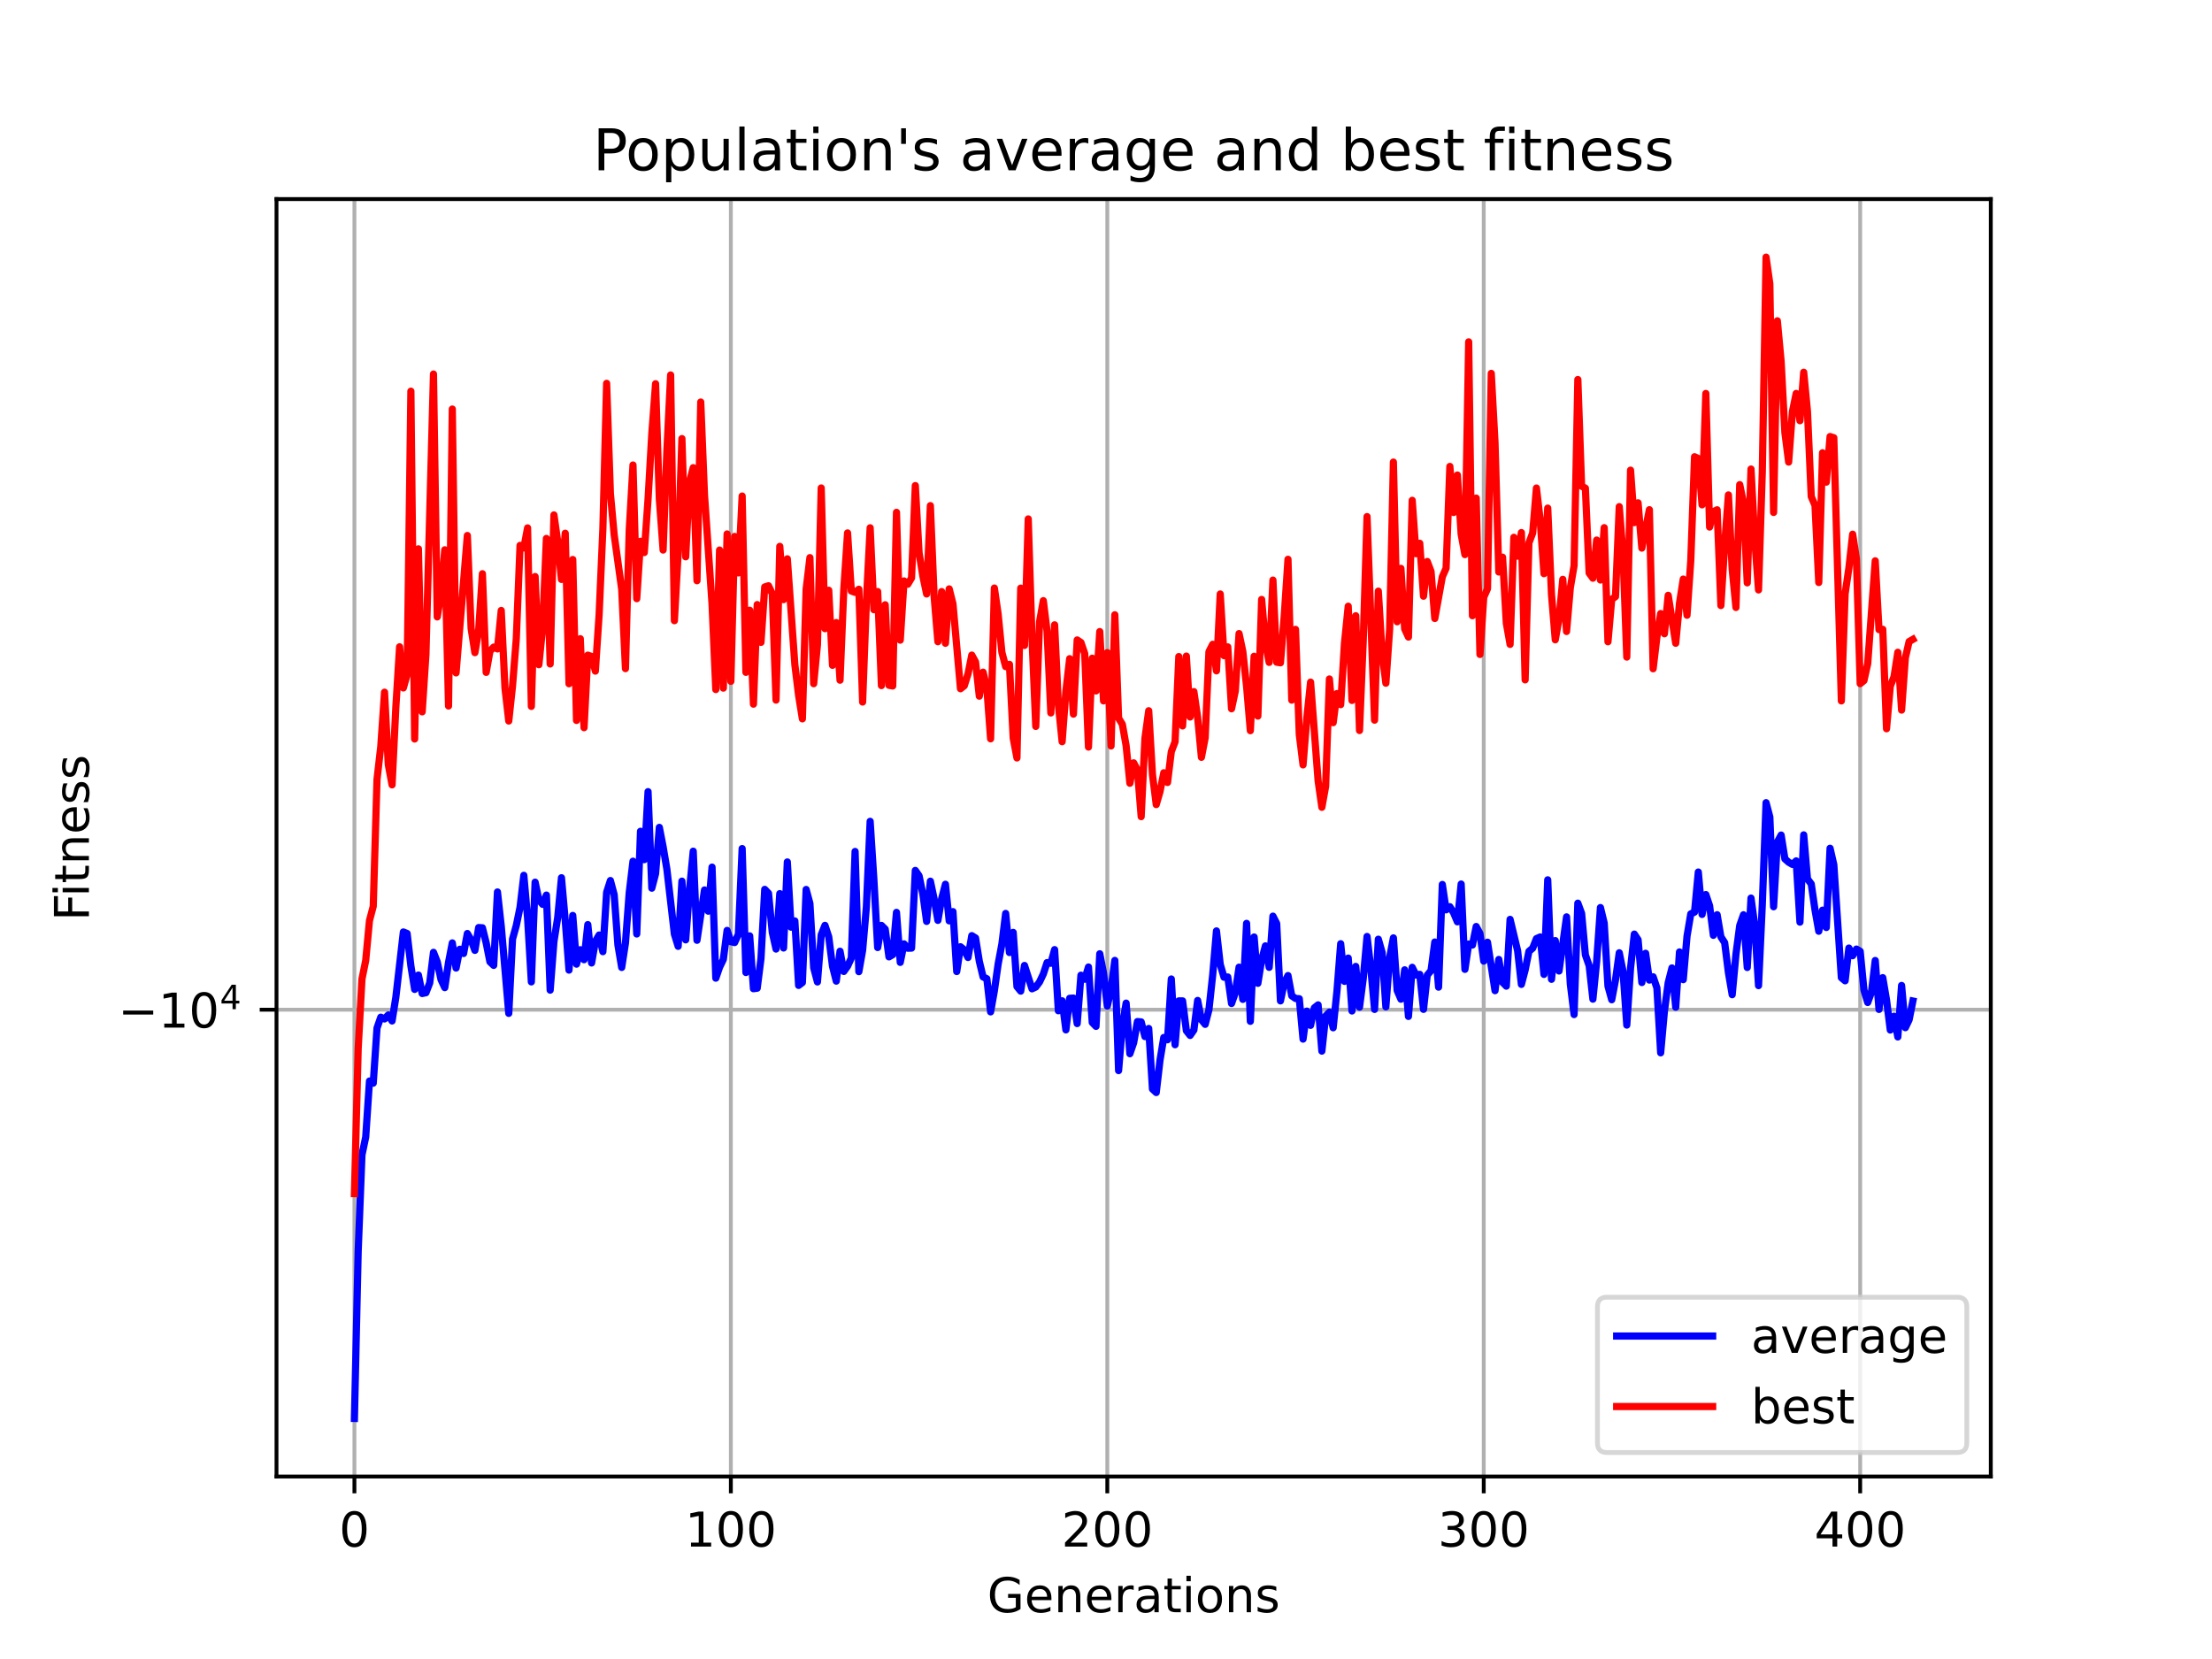 <?xml version="1.0" encoding="utf-8" standalone="no"?>
<!DOCTYPE svg PUBLIC "-//W3C//DTD SVG 1.1//EN"
  "http://www.w3.org/Graphics/SVG/1.1/DTD/svg11.dtd">
<!-- Created with matplotlib (https://matplotlib.org/) -->
<svg height="345.6pt" version="1.1" viewBox="0 0 460.8 345.6" width="460.8pt" xmlns="http://www.w3.org/2000/svg" xmlns:xlink="http://www.w3.org/1999/xlink">
 <defs>
  <style type="text/css">*{stroke-linecap:butt;stroke-linejoin:round;}</style>
 </defs>
 <g id="figure_1">
  <g id="patch_1">
   <path d="M 0 345.6 
L 460.8 345.6 
L 460.8 0 
L 0 0 
z
" style="fill:#ffffff;"/>
  </g>
  <g id="axes_1">
   <g id="patch_2">
    <path d="M 57.6 307.584 
L 414.72 307.584 
L 414.72 41.472 
L 57.6 41.472 
z
" style="fill:#ffffff;"/>
   </g>
   <g id="matplotlib.axis_1">
    <g id="xtick_1">
     <g id="line2d_1">
      <path clip-path="url(#p986811a3cc)" d="M 73.833 307.584 
L 73.833 41.472 
" style="fill:none;stroke:#b0b0b0;stroke-linecap:square;stroke-width:0.8;"/>
     </g>
     <g id="line2d_2">
      <defs>
       <path d="M 0 0 
L 0 3.5 
" id="maf06f49b6b" style="stroke:#000000;stroke-width:0.8;"/>
      </defs>
      <g>
       <use style="stroke:#000000;stroke-width:0.8;" x="73.833" xlink:href="#maf06f49b6b" y="307.584"/>
      </g>
     </g>
     <g id="text_1">
      <!-- 0 -->
      <g transform="translate(70.651 322.182)scale(0.1 -0.1)">
       <defs>
        <path d="M 31.781 66.406 
Q 24.172 66.406 20.328 58.906 
Q 16.5 51.422 16.5 36.375 
Q 16.5 21.391 20.328 13.891 
Q 24.172 6.391 31.781 6.391 
Q 39.453 6.391 43.281 13.891 
Q 47.125 21.391 47.125 36.375 
Q 47.125 51.422 43.281 58.906 
Q 39.453 66.406 31.781 66.406 
z
M 31.781 74.219 
Q 44.047 74.219 50.516 64.516 
Q 56.984 54.828 56.984 36.375 
Q 56.984 17.969 50.516 8.266 
Q 44.047 -1.422 31.781 -1.422 
Q 19.531 -1.422 13.062 8.266 
Q 6.594 17.969 6.594 36.375 
Q 6.594 54.828 13.062 64.516 
Q 19.531 74.219 31.781 74.219 
z
" id="DejaVuSans-48"/>
       </defs>
       <use xlink:href="#DejaVuSans-48"/>
      </g>
     </g>
    </g>
    <g id="xtick_2">
     <g id="line2d_3">
      <path clip-path="url(#p986811a3cc)" d="M 152.252 307.584 
L 152.252 41.472 
" style="fill:none;stroke:#b0b0b0;stroke-linecap:square;stroke-width:0.8;"/>
     </g>
     <g id="line2d_4">
      <g>
       <use style="stroke:#000000;stroke-width:0.8;" x="152.252" xlink:href="#maf06f49b6b" y="307.584"/>
      </g>
     </g>
     <g id="text_2">
      <!-- 100 -->
      <g transform="translate(142.708 322.182)scale(0.1 -0.1)">
       <defs>
        <path d="M 12.406 8.297 
L 28.516 8.297 
L 28.516 63.922 
L 10.984 60.406 
L 10.984 69.391 
L 28.422 72.906 
L 38.281 72.906 
L 38.281 8.297 
L 54.391 8.297 
L 54.391 0 
L 12.406 0 
z
" id="DejaVuSans-49"/>
       </defs>
       <use xlink:href="#DejaVuSans-49"/>
       <use x="63.623" xlink:href="#DejaVuSans-48"/>
       <use x="127.246" xlink:href="#DejaVuSans-48"/>
      </g>
     </g>
    </g>
    <g id="xtick_3">
     <g id="line2d_5">
      <path clip-path="url(#p986811a3cc)" d="M 230.671 307.584 
L 230.671 41.472 
" style="fill:none;stroke:#b0b0b0;stroke-linecap:square;stroke-width:0.8;"/>
     </g>
     <g id="line2d_6">
      <g>
       <use style="stroke:#000000;stroke-width:0.8;" x="230.671" xlink:href="#maf06f49b6b" y="307.584"/>
      </g>
     </g>
     <g id="text_3">
      <!-- 200 -->
      <g transform="translate(221.127 322.182)scale(0.1 -0.1)">
       <defs>
        <path d="M 19.188 8.297 
L 53.609 8.297 
L 53.609 0 
L 7.328 0 
L 7.328 8.297 
Q 12.938 14.109 22.625 23.891 
Q 32.328 33.688 34.812 36.531 
Q 39.547 41.844 41.422 45.531 
Q 43.312 49.219 43.312 52.781 
Q 43.312 58.594 39.234 62.25 
Q 35.156 65.922 28.609 65.922 
Q 23.969 65.922 18.812 64.312 
Q 13.672 62.703 7.812 59.422 
L 7.812 69.391 
Q 13.766 71.781 18.938 73 
Q 24.125 74.219 28.422 74.219 
Q 39.75 74.219 46.484 68.547 
Q 53.219 62.891 53.219 53.422 
Q 53.219 48.922 51.531 44.891 
Q 49.859 40.875 45.406 35.406 
Q 44.188 33.984 37.641 27.219 
Q 31.109 20.453 19.188 8.297 
z
" id="DejaVuSans-50"/>
       </defs>
       <use xlink:href="#DejaVuSans-50"/>
       <use x="63.623" xlink:href="#DejaVuSans-48"/>
       <use x="127.246" xlink:href="#DejaVuSans-48"/>
      </g>
     </g>
    </g>
    <g id="xtick_4">
     <g id="line2d_7">
      <path clip-path="url(#p986811a3cc)" d="M 309.09 307.584 
L 309.09 41.472 
" style="fill:none;stroke:#b0b0b0;stroke-linecap:square;stroke-width:0.8;"/>
     </g>
     <g id="line2d_8">
      <g>
       <use style="stroke:#000000;stroke-width:0.8;" x="309.09" xlink:href="#maf06f49b6b" y="307.584"/>
      </g>
     </g>
     <g id="text_4">
      <!-- 300 -->
      <g transform="translate(299.546 322.182)scale(0.1 -0.1)">
       <defs>
        <path d="M 40.578 39.312 
Q 47.656 37.797 51.625 33 
Q 55.609 28.219 55.609 21.188 
Q 55.609 10.406 48.188 4.484 
Q 40.766 -1.422 27.094 -1.422 
Q 22.516 -1.422 17.656 -0.516 
Q 12.797 0.391 7.625 2.203 
L 7.625 11.719 
Q 11.719 9.328 16.594 8.109 
Q 21.484 6.891 26.812 6.891 
Q 36.078 6.891 40.938 10.547 
Q 45.797 14.203 45.797 21.188 
Q 45.797 27.641 41.281 31.266 
Q 36.766 34.906 28.719 34.906 
L 20.219 34.906 
L 20.219 43.016 
L 29.109 43.016 
Q 36.375 43.016 40.234 45.922 
Q 44.094 48.828 44.094 54.297 
Q 44.094 59.906 40.109 62.906 
Q 36.141 65.922 28.719 65.922 
Q 24.656 65.922 20.016 65.031 
Q 15.375 64.156 9.812 62.312 
L 9.812 71.094 
Q 15.438 72.656 20.344 73.438 
Q 25.25 74.219 29.594 74.219 
Q 40.828 74.219 47.359 69.109 
Q 53.906 64.016 53.906 55.328 
Q 53.906 49.266 50.438 45.094 
Q 46.969 40.922 40.578 39.312 
z
" id="DejaVuSans-51"/>
       </defs>
       <use xlink:href="#DejaVuSans-51"/>
       <use x="63.623" xlink:href="#DejaVuSans-48"/>
       <use x="127.246" xlink:href="#DejaVuSans-48"/>
      </g>
     </g>
    </g>
    <g id="xtick_5">
     <g id="line2d_9">
      <path clip-path="url(#p986811a3cc)" d="M 387.509 307.584 
L 387.509 41.472 
" style="fill:none;stroke:#b0b0b0;stroke-linecap:square;stroke-width:0.8;"/>
     </g>
     <g id="line2d_10">
      <g>
       <use style="stroke:#000000;stroke-width:0.8;" x="387.509" xlink:href="#maf06f49b6b" y="307.584"/>
      </g>
     </g>
     <g id="text_5">
      <!-- 400 -->
      <g transform="translate(377.965 322.182)scale(0.1 -0.1)">
       <defs>
        <path d="M 37.797 64.312 
L 12.891 25.391 
L 37.797 25.391 
z
M 35.203 72.906 
L 47.609 72.906 
L 47.609 25.391 
L 58.016 25.391 
L 58.016 17.188 
L 47.609 17.188 
L 47.609 0 
L 37.797 0 
L 37.797 17.188 
L 4.891 17.188 
L 4.891 26.703 
z
" id="DejaVuSans-52"/>
       </defs>
       <use xlink:href="#DejaVuSans-52"/>
       <use x="63.623" xlink:href="#DejaVuSans-48"/>
       <use x="127.246" xlink:href="#DejaVuSans-48"/>
      </g>
     </g>
    </g>
    <g id="text_6">
     <!-- Generations -->
     <g transform="translate(205.662 335.861)scale(0.1 -0.1)">
      <defs>
       <path d="M 59.516 10.406 
L 59.516 29.984 
L 43.406 29.984 
L 43.406 38.094 
L 69.281 38.094 
L 69.281 6.781 
Q 63.578 2.734 56.688 0.656 
Q 49.812 -1.422 42 -1.422 
Q 24.906 -1.422 15.25 8.562 
Q 5.609 18.562 5.609 36.375 
Q 5.609 54.25 15.25 64.234 
Q 24.906 74.219 42 74.219 
Q 49.125 74.219 55.547 72.453 
Q 61.969 70.703 67.391 67.281 
L 67.391 56.781 
Q 61.922 61.422 55.766 63.766 
Q 49.609 66.109 42.828 66.109 
Q 29.438 66.109 22.719 58.641 
Q 16.016 51.172 16.016 36.375 
Q 16.016 21.625 22.719 14.156 
Q 29.438 6.688 42.828 6.688 
Q 48.047 6.688 52.141 7.594 
Q 56.25 8.5 59.516 10.406 
z
" id="DejaVuSans-71"/>
       <path d="M 56.203 29.594 
L 56.203 25.203 
L 14.891 25.203 
Q 15.484 15.922 20.484 11.062 
Q 25.484 6.203 34.422 6.203 
Q 39.594 6.203 44.453 7.469 
Q 49.312 8.734 54.109 11.281 
L 54.109 2.781 
Q 49.266 0.734 44.188 -0.344 
Q 39.109 -1.422 33.891 -1.422 
Q 20.797 -1.422 13.156 6.188 
Q 5.516 13.812 5.516 26.812 
Q 5.516 40.234 12.766 48.109 
Q 20.016 56 32.328 56 
Q 43.359 56 49.781 48.891 
Q 56.203 41.797 56.203 29.594 
z
M 47.219 32.234 
Q 47.125 39.594 43.094 43.984 
Q 39.062 48.391 32.422 48.391 
Q 24.906 48.391 20.391 44.141 
Q 15.875 39.891 15.188 32.172 
z
" id="DejaVuSans-101"/>
       <path d="M 54.891 33.016 
L 54.891 0 
L 45.906 0 
L 45.906 32.719 
Q 45.906 40.484 42.875 44.328 
Q 39.844 48.188 33.797 48.188 
Q 26.516 48.188 22.312 43.547 
Q 18.109 38.922 18.109 30.906 
L 18.109 0 
L 9.078 0 
L 9.078 54.688 
L 18.109 54.688 
L 18.109 46.188 
Q 21.344 51.125 25.703 53.562 
Q 30.078 56 35.797 56 
Q 45.219 56 50.047 50.172 
Q 54.891 44.344 54.891 33.016 
z
" id="DejaVuSans-110"/>
       <path d="M 41.109 46.297 
Q 39.594 47.172 37.812 47.578 
Q 36.031 48 33.891 48 
Q 26.266 48 22.188 43.047 
Q 18.109 38.094 18.109 28.812 
L 18.109 0 
L 9.078 0 
L 9.078 54.688 
L 18.109 54.688 
L 18.109 46.188 
Q 20.953 51.172 25.484 53.578 
Q 30.031 56 36.531 56 
Q 37.453 56 38.578 55.875 
Q 39.703 55.766 41.062 55.516 
z
" id="DejaVuSans-114"/>
       <path d="M 34.281 27.484 
Q 23.391 27.484 19.188 25 
Q 14.984 22.516 14.984 16.5 
Q 14.984 11.719 18.141 8.906 
Q 21.297 6.109 26.703 6.109 
Q 34.188 6.109 38.703 11.406 
Q 43.219 16.703 43.219 25.484 
L 43.219 27.484 
z
M 52.203 31.203 
L 52.203 0 
L 43.219 0 
L 43.219 8.297 
Q 40.141 3.328 35.547 0.953 
Q 30.953 -1.422 24.312 -1.422 
Q 15.922 -1.422 10.953 3.297 
Q 6 8.016 6 15.922 
Q 6 25.141 12.172 29.828 
Q 18.359 34.516 30.609 34.516 
L 43.219 34.516 
L 43.219 35.406 
Q 43.219 41.609 39.141 45 
Q 35.062 48.391 27.688 48.391 
Q 23 48.391 18.547 47.266 
Q 14.109 46.141 10.016 43.891 
L 10.016 52.203 
Q 14.938 54.109 19.578 55.047 
Q 24.219 56 28.609 56 
Q 40.484 56 46.344 49.844 
Q 52.203 43.703 52.203 31.203 
z
" id="DejaVuSans-97"/>
       <path d="M 18.312 70.219 
L 18.312 54.688 
L 36.812 54.688 
L 36.812 47.703 
L 18.312 47.703 
L 18.312 18.016 
Q 18.312 11.328 20.141 9.422 
Q 21.969 7.516 27.594 7.516 
L 36.812 7.516 
L 36.812 0 
L 27.594 0 
Q 17.188 0 13.234 3.875 
Q 9.281 7.766 9.281 18.016 
L 9.281 47.703 
L 2.688 47.703 
L 2.688 54.688 
L 9.281 54.688 
L 9.281 70.219 
z
" id="DejaVuSans-116"/>
       <path d="M 9.422 54.688 
L 18.406 54.688 
L 18.406 0 
L 9.422 0 
z
M 9.422 75.984 
L 18.406 75.984 
L 18.406 64.594 
L 9.422 64.594 
z
" id="DejaVuSans-105"/>
       <path d="M 30.609 48.391 
Q 23.391 48.391 19.188 42.75 
Q 14.984 37.109 14.984 27.297 
Q 14.984 17.484 19.156 11.844 
Q 23.344 6.203 30.609 6.203 
Q 37.797 6.203 41.984 11.859 
Q 46.188 17.531 46.188 27.297 
Q 46.188 37.016 41.984 42.703 
Q 37.797 48.391 30.609 48.391 
z
M 30.609 56 
Q 42.328 56 49.016 48.375 
Q 55.719 40.766 55.719 27.297 
Q 55.719 13.875 49.016 6.219 
Q 42.328 -1.422 30.609 -1.422 
Q 18.844 -1.422 12.172 6.219 
Q 5.516 13.875 5.516 27.297 
Q 5.516 40.766 12.172 48.375 
Q 18.844 56 30.609 56 
z
" id="DejaVuSans-111"/>
       <path d="M 44.281 53.078 
L 44.281 44.578 
Q 40.484 46.531 36.375 47.5 
Q 32.281 48.484 27.875 48.484 
Q 21.188 48.484 17.844 46.438 
Q 14.5 44.391 14.5 40.281 
Q 14.5 37.156 16.891 35.375 
Q 19.281 33.594 26.516 31.984 
L 29.594 31.297 
Q 39.156 29.25 43.188 25.516 
Q 47.219 21.781 47.219 15.094 
Q 47.219 7.469 41.188 3.016 
Q 35.156 -1.422 24.609 -1.422 
Q 20.219 -1.422 15.453 -0.562 
Q 10.688 0.297 5.422 2 
L 5.422 11.281 
Q 10.406 8.688 15.234 7.391 
Q 20.062 6.109 24.812 6.109 
Q 31.156 6.109 34.562 8.281 
Q 37.984 10.453 37.984 14.406 
Q 37.984 18.062 35.516 20.016 
Q 33.062 21.969 24.703 23.781 
L 21.578 24.516 
Q 13.234 26.266 9.516 29.906 
Q 5.812 33.547 5.812 39.891 
Q 5.812 47.609 11.281 51.797 
Q 16.75 56 26.812 56 
Q 31.781 56 36.172 55.266 
Q 40.578 54.547 44.281 53.078 
z
" id="DejaVuSans-115"/>
      </defs>
      <use xlink:href="#DejaVuSans-71"/>
      <use x="77.49" xlink:href="#DejaVuSans-101"/>
      <use x="139.014" xlink:href="#DejaVuSans-110"/>
      <use x="202.393" xlink:href="#DejaVuSans-101"/>
      <use x="263.916" xlink:href="#DejaVuSans-114"/>
      <use x="305.029" xlink:href="#DejaVuSans-97"/>
      <use x="366.309" xlink:href="#DejaVuSans-116"/>
      <use x="405.518" xlink:href="#DejaVuSans-105"/>
      <use x="433.301" xlink:href="#DejaVuSans-111"/>
      <use x="494.482" xlink:href="#DejaVuSans-110"/>
      <use x="557.861" xlink:href="#DejaVuSans-115"/>
     </g>
    </g>
   </g>
   <g id="matplotlib.axis_2">
    <g id="ytick_1">
     <g id="line2d_11">
      <path clip-path="url(#p986811a3cc)" d="M 57.6 210.338 
L 414.72 210.338 
" style="fill:none;stroke:#b0b0b0;stroke-linecap:square;stroke-width:0.8;"/>
     </g>
     <g id="line2d_12">
      <defs>
       <path d="M 0 0 
L -3.5 0 
" id="m774f56b05f" style="stroke:#000000;stroke-width:0.8;"/>
      </defs>
      <g>
       <use style="stroke:#000000;stroke-width:0.8;" x="57.6" xlink:href="#m774f56b05f" y="210.338"/>
      </g>
     </g>
     <g id="text_7">
      <!-- $\mathdefault{-10^{4}}$ -->
      <g transform="translate(24.6 214.137)scale(0.1 -0.1)">
       <defs>
        <path d="M 10.594 35.5 
L 73.188 35.5 
L 73.188 27.203 
L 10.594 27.203 
z
" id="DejaVuSans-8722"/>
       </defs>
       <use transform="translate(0 0.684)" xlink:href="#DejaVuSans-8722"/>
       <use transform="translate(83.789 0.684)" xlink:href="#DejaVuSans-49"/>
       <use transform="translate(147.412 0.684)" xlink:href="#DejaVuSans-48"/>
       <use transform="translate(211.992 38.966)scale(0.7)" xlink:href="#DejaVuSans-52"/>
      </g>
     </g>
    </g>
    <g id="text_8">
     <!-- Fitness -->
     <g transform="translate(18.52 191.845)rotate(-90)scale(0.1 -0.1)">
      <defs>
       <path d="M 9.812 72.906 
L 51.703 72.906 
L 51.703 64.594 
L 19.672 64.594 
L 19.672 43.109 
L 48.578 43.109 
L 48.578 34.812 
L 19.672 34.812 
L 19.672 0 
L 9.812 0 
z
" id="DejaVuSans-70"/>
      </defs>
      <use xlink:href="#DejaVuSans-70"/>
      <use x="50.27" xlink:href="#DejaVuSans-105"/>
      <use x="78.053" xlink:href="#DejaVuSans-116"/>
      <use x="117.262" xlink:href="#DejaVuSans-110"/>
      <use x="180.641" xlink:href="#DejaVuSans-101"/>
      <use x="242.164" xlink:href="#DejaVuSans-115"/>
      <use x="294.264" xlink:href="#DejaVuSans-115"/>
     </g>
    </g>
   </g>
   <g id="line2d_13">
    <path clip-path="url(#p986811a3cc)" d="M 73.833 295.488 
L 74.617 260.62 
L 75.401 240.605 
L 76.185 236.87 
L 76.969 225.199 
L 77.754 225.642 
L 78.538 214.158 
L 79.322 211.9 
L 80.106 212.266 
L 80.89 211.428 
L 81.675 212.684 
L 82.459 207.76 
L 84.027 194.141 
L 84.811 194.464 
L 85.596 201.215 
L 86.38 206.111 
L 87.164 203.124 
L 87.948 206.966 
L 88.732 206.805 
L 89.517 204.768 
L 90.301 198.389 
L 91.085 200.369 
L 91.869 204.056 
L 92.653 205.74 
L 93.437 200.474 
L 94.222 196.426 
L 95.006 201.663 
L 95.79 197.749 
L 96.574 198.633 
L 97.358 194.469 
L 98.143 195.819 
L 98.927 197.977 
L 99.711 193.228 
L 100.495 193.276 
L 101.279 196.427 
L 102.064 200.365 
L 102.848 201.107 
L 103.632 185.812 
L 104.416 192.924 
L 105.985 211.102 
L 106.769 195.624 
L 107.553 192.802 
L 108.337 188.985 
L 109.121 182.345 
L 109.905 191.234 
L 110.69 204.545 
L 111.474 183.775 
L 112.258 187.471 
L 113.042 188.397 
L 113.826 186.463 
L 114.611 206.266 
L 115.395 196.136 
L 116.179 191.157 
L 116.963 182.849 
L 117.747 191.713 
L 118.532 202.09 
L 119.316 190.706 
L 120.1 200.848 
L 120.884 197.845 
L 121.668 199.923 
L 122.452 192.613 
L 123.237 200.603 
L 124.021 196.126 
L 124.805 194.78 
L 125.589 198.252 
L 126.373 185.88 
L 127.158 183.433 
L 127.942 186.381 
L 128.726 196.872 
L 129.51 201.537 
L 130.294 196.453 
L 131.079 185.957 
L 131.863 179.406 
L 132.647 194.565 
L 133.431 173.17 
L 134.215 179.077 
L 135 164.916 
L 135.784 185.022 
L 136.568 182.008 
L 137.352 172.358 
L 138.136 176.395 
L 138.92 181.042 
L 140.489 194.61 
L 141.273 197.138 
L 142.057 183.561 
L 142.841 195.789 
L 143.626 185.549 
L 144.41 177.32 
L 145.194 195.879 
L 146.762 185.398 
L 147.547 189.814 
L 148.331 180.637 
L 149.115 203.767 
L 149.899 201.491 
L 150.683 199.861 
L 151.468 193.825 
L 152.252 196.171 
L 153.036 196.35 
L 153.82 194.616 
L 154.604 176.771 
L 155.388 202.593 
L 156.173 194.961 
L 156.957 205.968 
L 157.741 205.86 
L 158.525 199.688 
L 159.309 185.272 
L 160.094 186.089 
L 160.878 194.238 
L 161.662 197.702 
L 162.446 186.155 
L 163.23 197.48 
L 164.015 179.557 
L 164.799 193.152 
L 165.583 191.849 
L 166.367 205.28 
L 167.151 204.685 
L 167.935 185.295 
L 168.72 188.217 
L 169.504 201.607 
L 170.288 204.561 
L 171.072 194.737 
L 171.856 192.771 
L 172.641 195.173 
L 173.425 201.293 
L 174.209 204.385 
L 174.993 198.159 
L 175.777 202.371 
L 176.562 201.276 
L 177.346 199.58 
L 178.13 177.376 
L 178.914 202.417 
L 179.698 197.974 
L 180.483 188.917 
L 181.267 171.099 
L 182.051 183.303 
L 182.835 197.39 
L 183.619 192.779 
L 184.403 193.558 
L 185.188 199.333 
L 185.972 198.879 
L 186.756 190.065 
L 187.54 200.481 
L 188.324 196.623 
L 189.109 197.53 
L 189.893 197.508 
L 190.677 181.326 
L 191.461 182.449 
L 192.245 186.218 
L 193.03 191.944 
L 193.814 183.57 
L 194.598 187.26 
L 195.382 191.728 
L 196.166 187.201 
L 196.951 184.211 
L 197.735 191.833 
L 198.519 189.908 
L 199.303 202.389 
L 200.087 197.225 
L 200.871 197.866 
L 201.656 199.463 
L 202.44 194.911 
L 203.224 195.397 
L 204.008 200.254 
L 204.792 203.508 
L 205.577 203.885 
L 206.361 210.792 
L 207.145 206.401 
L 207.929 200.837 
L 208.713 196.646 
L 209.498 190.286 
L 210.282 198.43 
L 211.066 194.237 
L 211.85 205.516 
L 212.634 206.47 
L 213.418 201.121 
L 214.987 205.989 
L 215.771 205.617 
L 216.555 204.565 
L 217.339 202.913 
L 218.124 200.522 
L 218.908 200.67 
L 219.692 197.826 
L 220.476 210.564 
L 221.26 208.481 
L 222.045 214.54 
L 222.829 207.968 
L 223.613 207.916 
L 224.397 213.229 
L 225.181 203.148 
L 225.966 203.991 
L 226.75 201.446 
L 227.534 213.004 
L 228.318 213.813 
L 229.102 198.69 
L 229.886 202.723 
L 230.671 209.584 
L 231.455 206.018 
L 232.239 200.074 
L 233.023 223.027 
L 233.807 213.641 
L 234.592 208.971 
L 235.376 219.511 
L 236.16 217.235 
L 236.944 212.815 
L 237.728 212.881 
L 238.513 215.936 
L 239.297 214.252 
L 240.081 226.865 
L 240.865 227.594 
L 241.649 220.858 
L 242.434 216.129 
L 243.218 216.598 
L 244.002 203.941 
L 244.786 217.637 
L 245.57 208.503 
L 246.354 208.505 
L 247.139 214.705 
L 247.923 215.701 
L 248.707 214.575 
L 249.491 208.412 
L 250.275 212.428 
L 251.06 213.39 
L 251.844 210.354 
L 252.628 203.078 
L 253.412 193.924 
L 254.196 200.892 
L 254.981 203.575 
L 255.765 203.52 
L 256.549 209.046 
L 257.333 206.84 
L 258.117 201.478 
L 258.902 208.186 
L 259.686 192.356 
L 260.47 212.76 
L 261.254 195.193 
L 262.038 204.842 
L 262.822 199.971 
L 263.607 197.043 
L 264.391 201.516 
L 265.175 190.849 
L 265.959 192.387 
L 266.743 208.502 
L 267.528 204.742 
L 268.312 203.224 
L 269.096 207.449 
L 269.88 207.997 
L 270.664 208.053 
L 271.449 216.464 
L 272.233 210.638 
L 273.017 213.601 
L 273.801 209.956 
L 274.585 209.335 
L 275.369 218.964 
L 276.154 211.671 
L 276.938 210.85 
L 277.722 214.105 
L 278.506 206.53 
L 279.29 196.595 
L 280.075 204.434 
L 280.859 199.586 
L 281.643 210.604 
L 282.427 201.323 
L 283.211 209.817 
L 283.996 203.788 
L 284.78 195.088 
L 285.564 201.761 
L 286.348 210.274 
L 287.132 195.652 
L 287.917 198.408 
L 288.701 209.743 
L 289.485 199.464 
L 290.269 195.378 
L 291.053 206.326 
L 291.837 208.154 
L 292.622 202.036 
L 293.406 211.74 
L 294.19 201.512 
L 294.974 203.112 
L 295.758 202.975 
L 296.543 210.266 
L 297.327 203.134 
L 298.111 202.197 
L 298.895 196.242 
L 299.679 205.641 
L 300.464 184.253 
L 301.248 189.537 
L 302.032 188.882 
L 302.816 190.163 
L 303.6 192.032 
L 304.385 184.162 
L 305.169 201.932 
L 305.953 196.663 
L 306.737 196.866 
L 307.521 193.009 
L 308.305 194.467 
L 309.09 200.212 
L 309.874 196.28 
L 311.442 206.375 
L 312.226 199.873 
L 313.011 204.639 
L 313.795 205.431 
L 314.579 191.522 
L 316.147 198.049 
L 316.932 205.063 
L 317.716 202.089 
L 318.5 198.188 
L 319.284 197.53 
L 320.068 195.534 
L 320.852 195.185 
L 321.637 202.983 
L 322.421 183.285 
L 323.205 204.004 
L 323.989 195.942 
L 324.773 202.278 
L 326.342 191.005 
L 327.126 205.005 
L 327.91 211.351 
L 328.694 188.147 
L 329.479 190.278 
L 330.263 198.925 
L 331.047 201.154 
L 331.831 208.143 
L 332.615 200.249 
L 333.4 189.059 
L 334.184 192.3 
L 334.968 205.423 
L 335.752 208.264 
L 336.536 204.153 
L 337.32 198.481 
L 338.105 202.345 
L 338.889 213.544 
L 339.673 201.666 
L 340.457 194.592 
L 341.241 195.776 
L 342.026 204.68 
L 342.81 198.586 
L 343.594 204.172 
L 344.378 203.487 
L 345.162 205.805 
L 345.947 219.32 
L 346.731 210.632 
L 347.515 204.723 
L 348.299 201.637 
L 349.083 209.823 
L 349.868 198.305 
L 350.652 204.081 
L 351.436 195.027 
L 352.22 190.378 
L 353.004 190.01 
L 353.788 181.663 
L 354.573 190.493 
L 355.357 186.352 
L 356.141 188.694 
L 356.925 194.843 
L 357.709 190.551 
L 358.494 195.169 
L 359.278 196.373 
L 360.062 202.611 
L 360.846 207.216 
L 361.63 198.786 
L 362.415 192.804 
L 363.199 190.563 
L 363.983 201.547 
L 364.767 187.087 
L 365.551 192.804 
L 366.335 205.321 
L 367.12 188.396 
L 367.904 167.216 
L 368.688 170.202 
L 369.472 188.891 
L 370.256 175.417 
L 371.041 173.959 
L 371.825 178.928 
L 372.609 179.616 
L 373.393 180.076 
L 374.177 179.338 
L 374.962 192.096 
L 375.746 173.921 
L 376.53 183.095 
L 377.314 184.146 
L 378.098 189.561 
L 378.883 193.992 
L 379.667 189.606 
L 380.451 193.218 
L 381.235 176.709 
L 382.019 180.133 
L 383.588 203.662 
L 384.372 204.318 
L 385.156 197.496 
L 385.94 199.089 
L 386.724 197.709 
L 387.509 198.177 
L 388.293 206.235 
L 389.077 208.835 
L 389.861 206.689 
L 390.645 200.089 
L 391.43 210.28 
L 392.214 203.663 
L 392.998 208.311 
L 393.782 214.573 
L 394.566 211.7 
L 395.351 216.014 
L 396.135 205.285 
L 396.919 214.082 
L 397.703 212.444 
L 398.487 208.531 
L 398.487 208.531 
" style="fill:none;stroke:#0000ff;stroke-linecap:square;stroke-width:1.5;"/>
   </g>
   <g id="line2d_14">
    <path clip-path="url(#p986811a3cc)" d="M 73.833 248.657 
L 74.617 218.418 
L 75.401 203.968 
L 76.185 200.088 
L 76.969 191.771 
L 77.754 188.802 
L 78.538 162.358 
L 79.322 155.538 
L 80.106 144.198 
L 80.89 159.289 
L 81.675 163.498 
L 82.459 147.363 
L 83.243 134.74 
L 84.027 143.308 
L 84.811 140.524 
L 85.596 81.494 
L 86.38 153.944 
L 87.164 114.334 
L 87.948 148.287 
L 88.732 136.307 
L 90.301 77.919 
L 91.085 128.511 
L 91.869 123.582 
L 92.653 114.534 
L 93.437 147.072 
L 94.222 85.214 
L 95.006 140.173 
L 97.358 111.555 
L 98.143 130.904 
L 98.927 135.958 
L 99.711 131.388 
L 100.495 119.521 
L 101.279 140.065 
L 102.064 135.666 
L 102.848 134.801 
L 103.632 135.183 
L 104.416 127.169 
L 105.2 143.392 
L 105.985 150.201 
L 106.769 142.895 
L 107.553 133.049 
L 108.337 113.613 
L 109.121 114.144 
L 109.905 109.969 
L 110.69 147.153 
L 111.474 120.102 
L 112.258 138.47 
L 113.042 130.762 
L 113.826 112.169 
L 114.611 138.319 
L 115.395 107.269 
L 116.179 112.827 
L 116.963 120.705 
L 117.747 111.083 
L 118.532 142.435 
L 119.316 116.555 
L 120.1 150.08 
L 120.884 133.057 
L 121.668 151.588 
L 122.452 136.481 
L 123.237 136.755 
L 124.021 139.807 
L 124.805 128.087 
L 125.589 110.178 
L 126.373 79.857 
L 127.158 102.777 
L 127.942 111.399 
L 129.51 122.739 
L 130.294 139.286 
L 131.079 110.461 
L 131.863 96.87 
L 132.647 124.713 
L 133.431 112.758 
L 134.215 115.111 
L 135 104.005 
L 135.784 90.336 
L 136.568 79.939 
L 137.352 103.95 
L 138.136 114.584 
L 138.92 94.035 
L 139.705 78.113 
L 140.489 129.302 
L 141.273 115.108 
L 142.057 91.369 
L 142.841 115.995 
L 143.626 100.46 
L 144.41 97.426 
L 145.194 120.975 
L 145.978 83.753 
L 146.762 103.128 
L 148.331 125.805 
L 149.115 143.644 
L 149.899 114.588 
L 150.683 143.347 
L 151.468 111.232 
L 152.252 141.934 
L 153.036 111.751 
L 153.82 119.34 
L 154.604 103.334 
L 155.388 140.057 
L 156.173 127.125 
L 156.957 146.688 
L 157.741 125.946 
L 158.525 133.817 
L 159.309 122.271 
L 160.094 122.028 
L 160.878 123.684 
L 161.662 145.84 
L 162.446 113.817 
L 163.23 124.915 
L 164.015 116.413 
L 165.583 138.458 
L 166.367 144.876 
L 167.151 149.752 
L 167.935 122.731 
L 168.72 116.162 
L 169.504 142.426 
L 170.288 134.322 
L 171.072 101.654 
L 171.856 130.966 
L 172.641 122.964 
L 173.425 138.601 
L 174.209 129.693 
L 174.993 141.696 
L 175.777 122.776 
L 176.562 111.02 
L 177.346 123.118 
L 178.13 123.403 
L 178.914 122.752 
L 179.698 146.245 
L 180.483 125.279 
L 181.267 109.95 
L 182.051 127.015 
L 182.835 123.231 
L 183.619 142.823 
L 184.403 125.982 
L 185.188 142.757 
L 185.972 142.897 
L 186.756 106.726 
L 187.54 133.351 
L 188.324 121.022 
L 189.109 121.709 
L 189.893 120.399 
L 190.677 101.158 
L 191.461 115.155 
L 192.245 120.006 
L 193.03 123.737 
L 193.814 105.334 
L 194.598 124.284 
L 195.382 133.681 
L 196.166 123.238 
L 196.951 134.002 
L 197.735 122.677 
L 198.519 125.789 
L 200.087 143.476 
L 200.871 142.863 
L 201.656 140.381 
L 202.44 136.468 
L 203.224 137.903 
L 204.008 145.023 
L 204.792 140.026 
L 205.577 143.302 
L 206.361 153.908 
L 207.145 122.502 
L 207.929 127.909 
L 208.713 135.895 
L 209.498 138.869 
L 210.282 138.393 
L 211.066 153.749 
L 211.85 157.896 
L 212.634 122.521 
L 213.418 134.456 
L 214.203 108.101 
L 214.987 132.984 
L 215.771 151.322 
L 216.555 129.549 
L 217.339 125.127 
L 218.124 131.491 
L 218.908 148.52 
L 219.692 130.165 
L 220.476 146.765 
L 221.26 154.51 
L 222.045 143.978 
L 222.829 137.215 
L 223.613 148.765 
L 224.397 133.313 
L 225.181 133.846 
L 225.966 136.155 
L 226.75 155.625 
L 227.534 137.12 
L 228.318 143.935 
L 229.102 131.568 
L 229.886 146.013 
L 230.671 135.951 
L 231.455 155.397 
L 232.239 128.07 
L 233.023 149.606 
L 233.807 150.888 
L 234.592 155.343 
L 235.376 163.165 
L 236.16 158.911 
L 236.944 160.39 
L 237.728 170.123 
L 238.513 153.791 
L 239.297 148.06 
L 240.081 161.362 
L 240.865 167.611 
L 241.649 164.909 
L 242.434 160.983 
L 243.218 163 
L 244.002 156.589 
L 244.786 154.53 
L 245.57 136.774 
L 246.354 151.223 
L 247.139 136.676 
L 247.923 149.359 
L 248.707 144.076 
L 249.491 149.455 
L 250.275 157.764 
L 251.06 153.699 
L 251.844 135.758 
L 252.628 134.223 
L 253.412 139.75 
L 254.196 123.74 
L 254.981 136.58 
L 255.765 134.757 
L 256.549 147.652 
L 257.333 143.975 
L 258.117 131.987 
L 258.902 135.71 
L 259.686 143.003 
L 260.47 152.212 
L 261.254 136.717 
L 262.038 149.172 
L 262.822 124.875 
L 263.607 133.956 
L 264.391 137.988 
L 265.175 120.845 
L 265.959 137.95 
L 266.743 138.076 
L 267.528 128.317 
L 268.312 116.51 
L 269.096 145.848 
L 269.88 131.113 
L 270.664 153.02 
L 271.449 159.342 
L 272.233 149.614 
L 273.017 142.099 
L 274.585 162.642 
L 275.369 168.173 
L 276.154 163.813 
L 276.938 141.445 
L 277.722 150.547 
L 278.506 144.481 
L 279.29 146.791 
L 280.075 134.002 
L 280.859 126.285 
L 281.643 145.916 
L 282.427 128.269 
L 283.211 152.177 
L 283.996 133.207 
L 284.78 107.617 
L 286.348 150.019 
L 287.132 123.145 
L 287.917 136.078 
L 288.701 142.327 
L 289.485 131.126 
L 290.269 96.259 
L 291.053 129.525 
L 291.837 118.406 
L 292.622 131.018 
L 293.406 132.715 
L 294.19 104.229 
L 294.974 115.346 
L 295.758 113.177 
L 296.543 124.202 
L 297.327 116.971 
L 298.111 119.051 
L 298.895 128.843 
L 300.464 120.146 
L 301.248 118.377 
L 302.032 97.164 
L 302.816 106.766 
L 303.6 98.959 
L 304.385 111.289 
L 305.169 115.534 
L 305.953 71.214 
L 306.737 128.268 
L 307.521 103.765 
L 308.305 136.332 
L 309.09 124.423 
L 309.874 122.645 
L 310.658 77.783 
L 311.442 92.242 
L 312.226 119.151 
L 313.011 116.073 
L 313.795 129.817 
L 314.579 134.236 
L 315.363 111.933 
L 316.147 115.859 
L 316.932 110.944 
L 317.716 141.631 
L 318.5 113.098 
L 319.284 111.041 
L 320.068 101.664 
L 320.852 108.399 
L 321.637 119.505 
L 322.421 105.846 
L 323.205 123.84 
L 323.989 133.282 
L 324.773 128.897 
L 325.558 120.687 
L 326.342 131.546 
L 327.126 122.456 
L 327.91 117.834 
L 328.694 79.061 
L 329.479 101.277 
L 330.263 101.692 
L 331.047 119.379 
L 331.831 120.45 
L 332.615 112.503 
L 333.4 120.826 
L 334.184 109.926 
L 334.968 133.69 
L 335.752 124.839 
L 336.536 124.293 
L 337.32 105.543 
L 338.105 115.443 
L 338.889 136.88 
L 339.673 97.945 
L 340.457 108.873 
L 341.241 104.746 
L 342.026 114.178 
L 343.594 106.179 
L 344.378 139.316 
L 345.162 132.729 
L 345.947 127.817 
L 346.731 132.025 
L 347.515 124.017 
L 349.083 134.002 
L 349.868 125.668 
L 350.652 120.634 
L 351.436 128.165 
L 352.22 116.779 
L 353.004 95.146 
L 353.788 95.514 
L 354.573 105.169 
L 355.357 81.965 
L 356.141 109.794 
L 356.925 106.58 
L 357.709 106.197 
L 358.494 126.147 
L 359.278 113.434 
L 360.062 103.099 
L 360.846 118.583 
L 361.63 126.541 
L 362.415 100.958 
L 363.199 104.733 
L 363.983 121.417 
L 364.767 97.707 
L 365.551 112.523 
L 366.335 122.89 
L 367.12 98.238 
L 367.904 53.568 
L 368.688 59.109 
L 369.472 106.753 
L 370.256 66.828 
L 371.041 75.285 
L 371.825 90.134 
L 372.609 96.258 
L 373.393 85.755 
L 374.177 81.962 
L 374.962 87.641 
L 375.746 77.547 
L 376.53 85.697 
L 377.314 103.452 
L 378.098 105.268 
L 378.883 121.346 
L 379.667 94.321 
L 380.451 100.441 
L 381.235 90.941 
L 382.019 91.194 
L 383.588 146.013 
L 384.372 123.702 
L 385.156 118.333 
L 385.94 111.286 
L 386.724 116.431 
L 387.509 142.418 
L 388.293 141.78 
L 389.077 138.258 
L 390.645 116.834 
L 391.43 131.166 
L 392.214 131.098 
L 392.998 151.813 
L 393.782 142.952 
L 394.566 140.95 
L 395.351 135.88 
L 396.135 147.925 
L 396.919 137.036 
L 397.703 133.647 
L 398.487 133.194 
L 398.487 133.194 
" style="fill:none;stroke:#ff0000;stroke-linecap:square;stroke-width:1.5;"/>
   </g>
   <g id="patch_3">
    <path d="M 57.6 307.584 
L 57.6 41.472 
" style="fill:none;stroke:#000000;stroke-linecap:square;stroke-linejoin:miter;stroke-width:0.8;"/>
   </g>
   <g id="patch_4">
    <path d="M 414.72 307.584 
L 414.72 41.472 
" style="fill:none;stroke:#000000;stroke-linecap:square;stroke-linejoin:miter;stroke-width:0.8;"/>
   </g>
   <g id="patch_5">
    <path d="M 57.6 307.584 
L 414.72 307.584 
" style="fill:none;stroke:#000000;stroke-linecap:square;stroke-linejoin:miter;stroke-width:0.8;"/>
   </g>
   <g id="patch_6">
    <path d="M 57.6 41.472 
L 414.72 41.472 
" style="fill:none;stroke:#000000;stroke-linecap:square;stroke-linejoin:miter;stroke-width:0.8;"/>
   </g>
   <g id="text_9">
    <!-- Population's average and best fitness -->
    <g transform="translate(123.53 35.472)scale(0.12 -0.12)">
     <defs>
      <path d="M 19.672 64.797 
L 19.672 37.406 
L 32.078 37.406 
Q 38.969 37.406 42.719 40.969 
Q 46.484 44.531 46.484 51.125 
Q 46.484 57.672 42.719 61.234 
Q 38.969 64.797 32.078 64.797 
z
M 9.812 72.906 
L 32.078 72.906 
Q 44.344 72.906 50.609 67.359 
Q 56.891 61.812 56.891 51.125 
Q 56.891 40.328 50.609 34.812 
Q 44.344 29.297 32.078 29.297 
L 19.672 29.297 
L 19.672 0 
L 9.812 0 
z
" id="DejaVuSans-80"/>
      <path d="M 18.109 8.203 
L 18.109 -20.797 
L 9.078 -20.797 
L 9.078 54.688 
L 18.109 54.688 
L 18.109 46.391 
Q 20.953 51.266 25.266 53.625 
Q 29.594 56 35.594 56 
Q 45.562 56 51.781 48.094 
Q 58.016 40.188 58.016 27.297 
Q 58.016 14.406 51.781 6.484 
Q 45.562 -1.422 35.594 -1.422 
Q 29.594 -1.422 25.266 0.953 
Q 20.953 3.328 18.109 8.203 
z
M 48.688 27.297 
Q 48.688 37.203 44.609 42.844 
Q 40.531 48.484 33.406 48.484 
Q 26.266 48.484 22.188 42.844 
Q 18.109 37.203 18.109 27.297 
Q 18.109 17.391 22.188 11.75 
Q 26.266 6.109 33.406 6.109 
Q 40.531 6.109 44.609 11.75 
Q 48.688 17.391 48.688 27.297 
z
" id="DejaVuSans-112"/>
      <path d="M 8.5 21.578 
L 8.5 54.688 
L 17.484 54.688 
L 17.484 21.922 
Q 17.484 14.156 20.5 10.266 
Q 23.531 6.391 29.594 6.391 
Q 36.859 6.391 41.078 11.031 
Q 45.312 15.672 45.312 23.688 
L 45.312 54.688 
L 54.297 54.688 
L 54.297 0 
L 45.312 0 
L 45.312 8.406 
Q 42.047 3.422 37.719 1 
Q 33.406 -1.422 27.688 -1.422 
Q 18.266 -1.422 13.375 4.438 
Q 8.5 10.297 8.5 21.578 
z
M 31.109 56 
z
" id="DejaVuSans-117"/>
      <path d="M 9.422 75.984 
L 18.406 75.984 
L 18.406 0 
L 9.422 0 
z
" id="DejaVuSans-108"/>
      <path d="M 17.922 72.906 
L 17.922 45.797 
L 9.625 45.797 
L 9.625 72.906 
z
" id="DejaVuSans-39"/>
      <path id="DejaVuSans-32"/>
      <path d="M 2.984 54.688 
L 12.5 54.688 
L 29.594 8.797 
L 46.688 54.688 
L 56.203 54.688 
L 35.688 0 
L 23.484 0 
z
" id="DejaVuSans-118"/>
      <path d="M 45.406 27.984 
Q 45.406 37.75 41.375 43.109 
Q 37.359 48.484 30.078 48.484 
Q 22.859 48.484 18.828 43.109 
Q 14.797 37.75 14.797 27.984 
Q 14.797 18.266 18.828 12.891 
Q 22.859 7.516 30.078 7.516 
Q 37.359 7.516 41.375 12.891 
Q 45.406 18.266 45.406 27.984 
z
M 54.391 6.781 
Q 54.391 -7.172 48.188 -13.984 
Q 42 -20.797 29.203 -20.797 
Q 24.469 -20.797 20.266 -20.094 
Q 16.062 -19.391 12.109 -17.922 
L 12.109 -9.188 
Q 16.062 -11.328 19.922 -12.344 
Q 23.781 -13.375 27.781 -13.375 
Q 36.625 -13.375 41.016 -8.766 
Q 45.406 -4.156 45.406 5.172 
L 45.406 9.625 
Q 42.625 4.781 38.281 2.391 
Q 33.938 0 27.875 0 
Q 17.828 0 11.672 7.656 
Q 5.516 15.328 5.516 27.984 
Q 5.516 40.672 11.672 48.328 
Q 17.828 56 27.875 56 
Q 33.938 56 38.281 53.609 
Q 42.625 51.219 45.406 46.391 
L 45.406 54.688 
L 54.391 54.688 
z
" id="DejaVuSans-103"/>
      <path d="M 45.406 46.391 
L 45.406 75.984 
L 54.391 75.984 
L 54.391 0 
L 45.406 0 
L 45.406 8.203 
Q 42.578 3.328 38.25 0.953 
Q 33.938 -1.422 27.875 -1.422 
Q 17.969 -1.422 11.734 6.484 
Q 5.516 14.406 5.516 27.297 
Q 5.516 40.188 11.734 48.094 
Q 17.969 56 27.875 56 
Q 33.938 56 38.25 53.625 
Q 42.578 51.266 45.406 46.391 
z
M 14.797 27.297 
Q 14.797 17.391 18.875 11.75 
Q 22.953 6.109 30.078 6.109 
Q 37.203 6.109 41.297 11.75 
Q 45.406 17.391 45.406 27.297 
Q 45.406 37.203 41.297 42.844 
Q 37.203 48.484 30.078 48.484 
Q 22.953 48.484 18.875 42.844 
Q 14.797 37.203 14.797 27.297 
z
" id="DejaVuSans-100"/>
      <path d="M 48.688 27.297 
Q 48.688 37.203 44.609 42.844 
Q 40.531 48.484 33.406 48.484 
Q 26.266 48.484 22.188 42.844 
Q 18.109 37.203 18.109 27.297 
Q 18.109 17.391 22.188 11.75 
Q 26.266 6.109 33.406 6.109 
Q 40.531 6.109 44.609 11.75 
Q 48.688 17.391 48.688 27.297 
z
M 18.109 46.391 
Q 20.953 51.266 25.266 53.625 
Q 29.594 56 35.594 56 
Q 45.562 56 51.781 48.094 
Q 58.016 40.188 58.016 27.297 
Q 58.016 14.406 51.781 6.484 
Q 45.562 -1.422 35.594 -1.422 
Q 29.594 -1.422 25.266 0.953 
Q 20.953 3.328 18.109 8.203 
L 18.109 0 
L 9.078 0 
L 9.078 75.984 
L 18.109 75.984 
z
" id="DejaVuSans-98"/>
      <path d="M 37.109 75.984 
L 37.109 68.5 
L 28.516 68.5 
Q 23.688 68.5 21.797 66.547 
Q 19.922 64.594 19.922 59.516 
L 19.922 54.688 
L 34.719 54.688 
L 34.719 47.703 
L 19.922 47.703 
L 19.922 0 
L 10.891 0 
L 10.891 47.703 
L 2.297 47.703 
L 2.297 54.688 
L 10.891 54.688 
L 10.891 58.5 
Q 10.891 67.625 15.141 71.797 
Q 19.391 75.984 28.609 75.984 
z
" id="DejaVuSans-102"/>
     </defs>
     <use xlink:href="#DejaVuSans-80"/>
     <use x="56.678" xlink:href="#DejaVuSans-111"/>
     <use x="117.859" xlink:href="#DejaVuSans-112"/>
     <use x="181.336" xlink:href="#DejaVuSans-117"/>
     <use x="244.715" xlink:href="#DejaVuSans-108"/>
     <use x="272.498" xlink:href="#DejaVuSans-97"/>
     <use x="333.777" xlink:href="#DejaVuSans-116"/>
     <use x="372.986" xlink:href="#DejaVuSans-105"/>
     <use x="400.77" xlink:href="#DejaVuSans-111"/>
     <use x="461.951" xlink:href="#DejaVuSans-110"/>
     <use x="525.33" xlink:href="#DejaVuSans-39"/>
     <use x="552.82" xlink:href="#DejaVuSans-115"/>
     <use x="604.92" xlink:href="#DejaVuSans-32"/>
     <use x="636.707" xlink:href="#DejaVuSans-97"/>
     <use x="697.986" xlink:href="#DejaVuSans-118"/>
     <use x="757.166" xlink:href="#DejaVuSans-101"/>
     <use x="818.689" xlink:href="#DejaVuSans-114"/>
     <use x="859.803" xlink:href="#DejaVuSans-97"/>
     <use x="921.082" xlink:href="#DejaVuSans-103"/>
     <use x="984.559" xlink:href="#DejaVuSans-101"/>
     <use x="1046.082" xlink:href="#DejaVuSans-32"/>
     <use x="1077.869" xlink:href="#DejaVuSans-97"/>
     <use x="1139.148" xlink:href="#DejaVuSans-110"/>
     <use x="1202.527" xlink:href="#DejaVuSans-100"/>
     <use x="1266.004" xlink:href="#DejaVuSans-32"/>
     <use x="1297.791" xlink:href="#DejaVuSans-98"/>
     <use x="1361.268" xlink:href="#DejaVuSans-101"/>
     <use x="1422.791" xlink:href="#DejaVuSans-115"/>
     <use x="1474.891" xlink:href="#DejaVuSans-116"/>
     <use x="1514.1" xlink:href="#DejaVuSans-32"/>
     <use x="1545.887" xlink:href="#DejaVuSans-102"/>
     <use x="1581.092" xlink:href="#DejaVuSans-105"/>
     <use x="1608.875" xlink:href="#DejaVuSans-116"/>
     <use x="1648.084" xlink:href="#DejaVuSans-110"/>
     <use x="1711.463" xlink:href="#DejaVuSans-101"/>
     <use x="1772.986" xlink:href="#DejaVuSans-115"/>
     <use x="1825.086" xlink:href="#DejaVuSans-115"/>
    </g>
   </g>
   <g id="legend_1">
    <g id="patch_7">
     <path d="M 334.779 302.584 
L 407.72 302.584 
Q 409.72 302.584 409.72 300.584 
L 409.72 272.228 
Q 409.72 270.228 407.72 270.228 
L 334.779 270.228 
Q 332.779 270.228 332.779 272.228 
L 332.779 300.584 
Q 332.779 302.584 334.779 302.584 
z
" style="fill:#ffffff;opacity:0.8;stroke:#cccccc;stroke-linejoin:miter;"/>
    </g>
    <g id="line2d_15">
     <path d="M 336.779 278.326 
L 356.779 278.326 
" style="fill:none;stroke:#0000ff;stroke-linecap:square;stroke-width:1.5;"/>
    </g>
    <g id="line2d_16"/>
    <g id="text_10">
     <!-- average -->
     <g transform="translate(364.779 281.826)scale(0.1 -0.1)">
      <use xlink:href="#DejaVuSans-97"/>
      <use x="61.279" xlink:href="#DejaVuSans-118"/>
      <use x="120.459" xlink:href="#DejaVuSans-101"/>
      <use x="181.982" xlink:href="#DejaVuSans-114"/>
      <use x="223.096" xlink:href="#DejaVuSans-97"/>
      <use x="284.375" xlink:href="#DejaVuSans-103"/>
      <use x="347.852" xlink:href="#DejaVuSans-101"/>
     </g>
    </g>
    <g id="line2d_17">
     <path d="M 336.779 293.004 
L 356.779 293.004 
" style="fill:none;stroke:#ff0000;stroke-linecap:square;stroke-width:1.5;"/>
    </g>
    <g id="line2d_18"/>
    <g id="text_11">
     <!-- best -->
     <g transform="translate(364.779 296.504)scale(0.1 -0.1)">
      <use xlink:href="#DejaVuSans-98"/>
      <use x="63.477" xlink:href="#DejaVuSans-101"/>
      <use x="125" xlink:href="#DejaVuSans-115"/>
      <use x="177.1" xlink:href="#DejaVuSans-116"/>
     </g>
    </g>
   </g>
  </g>
 </g>
 <defs>
  <clipPath id="p986811a3cc">
   <rect height="266.112" width="357.12" x="57.6" y="41.472"/>
  </clipPath>
 </defs>
</svg>
